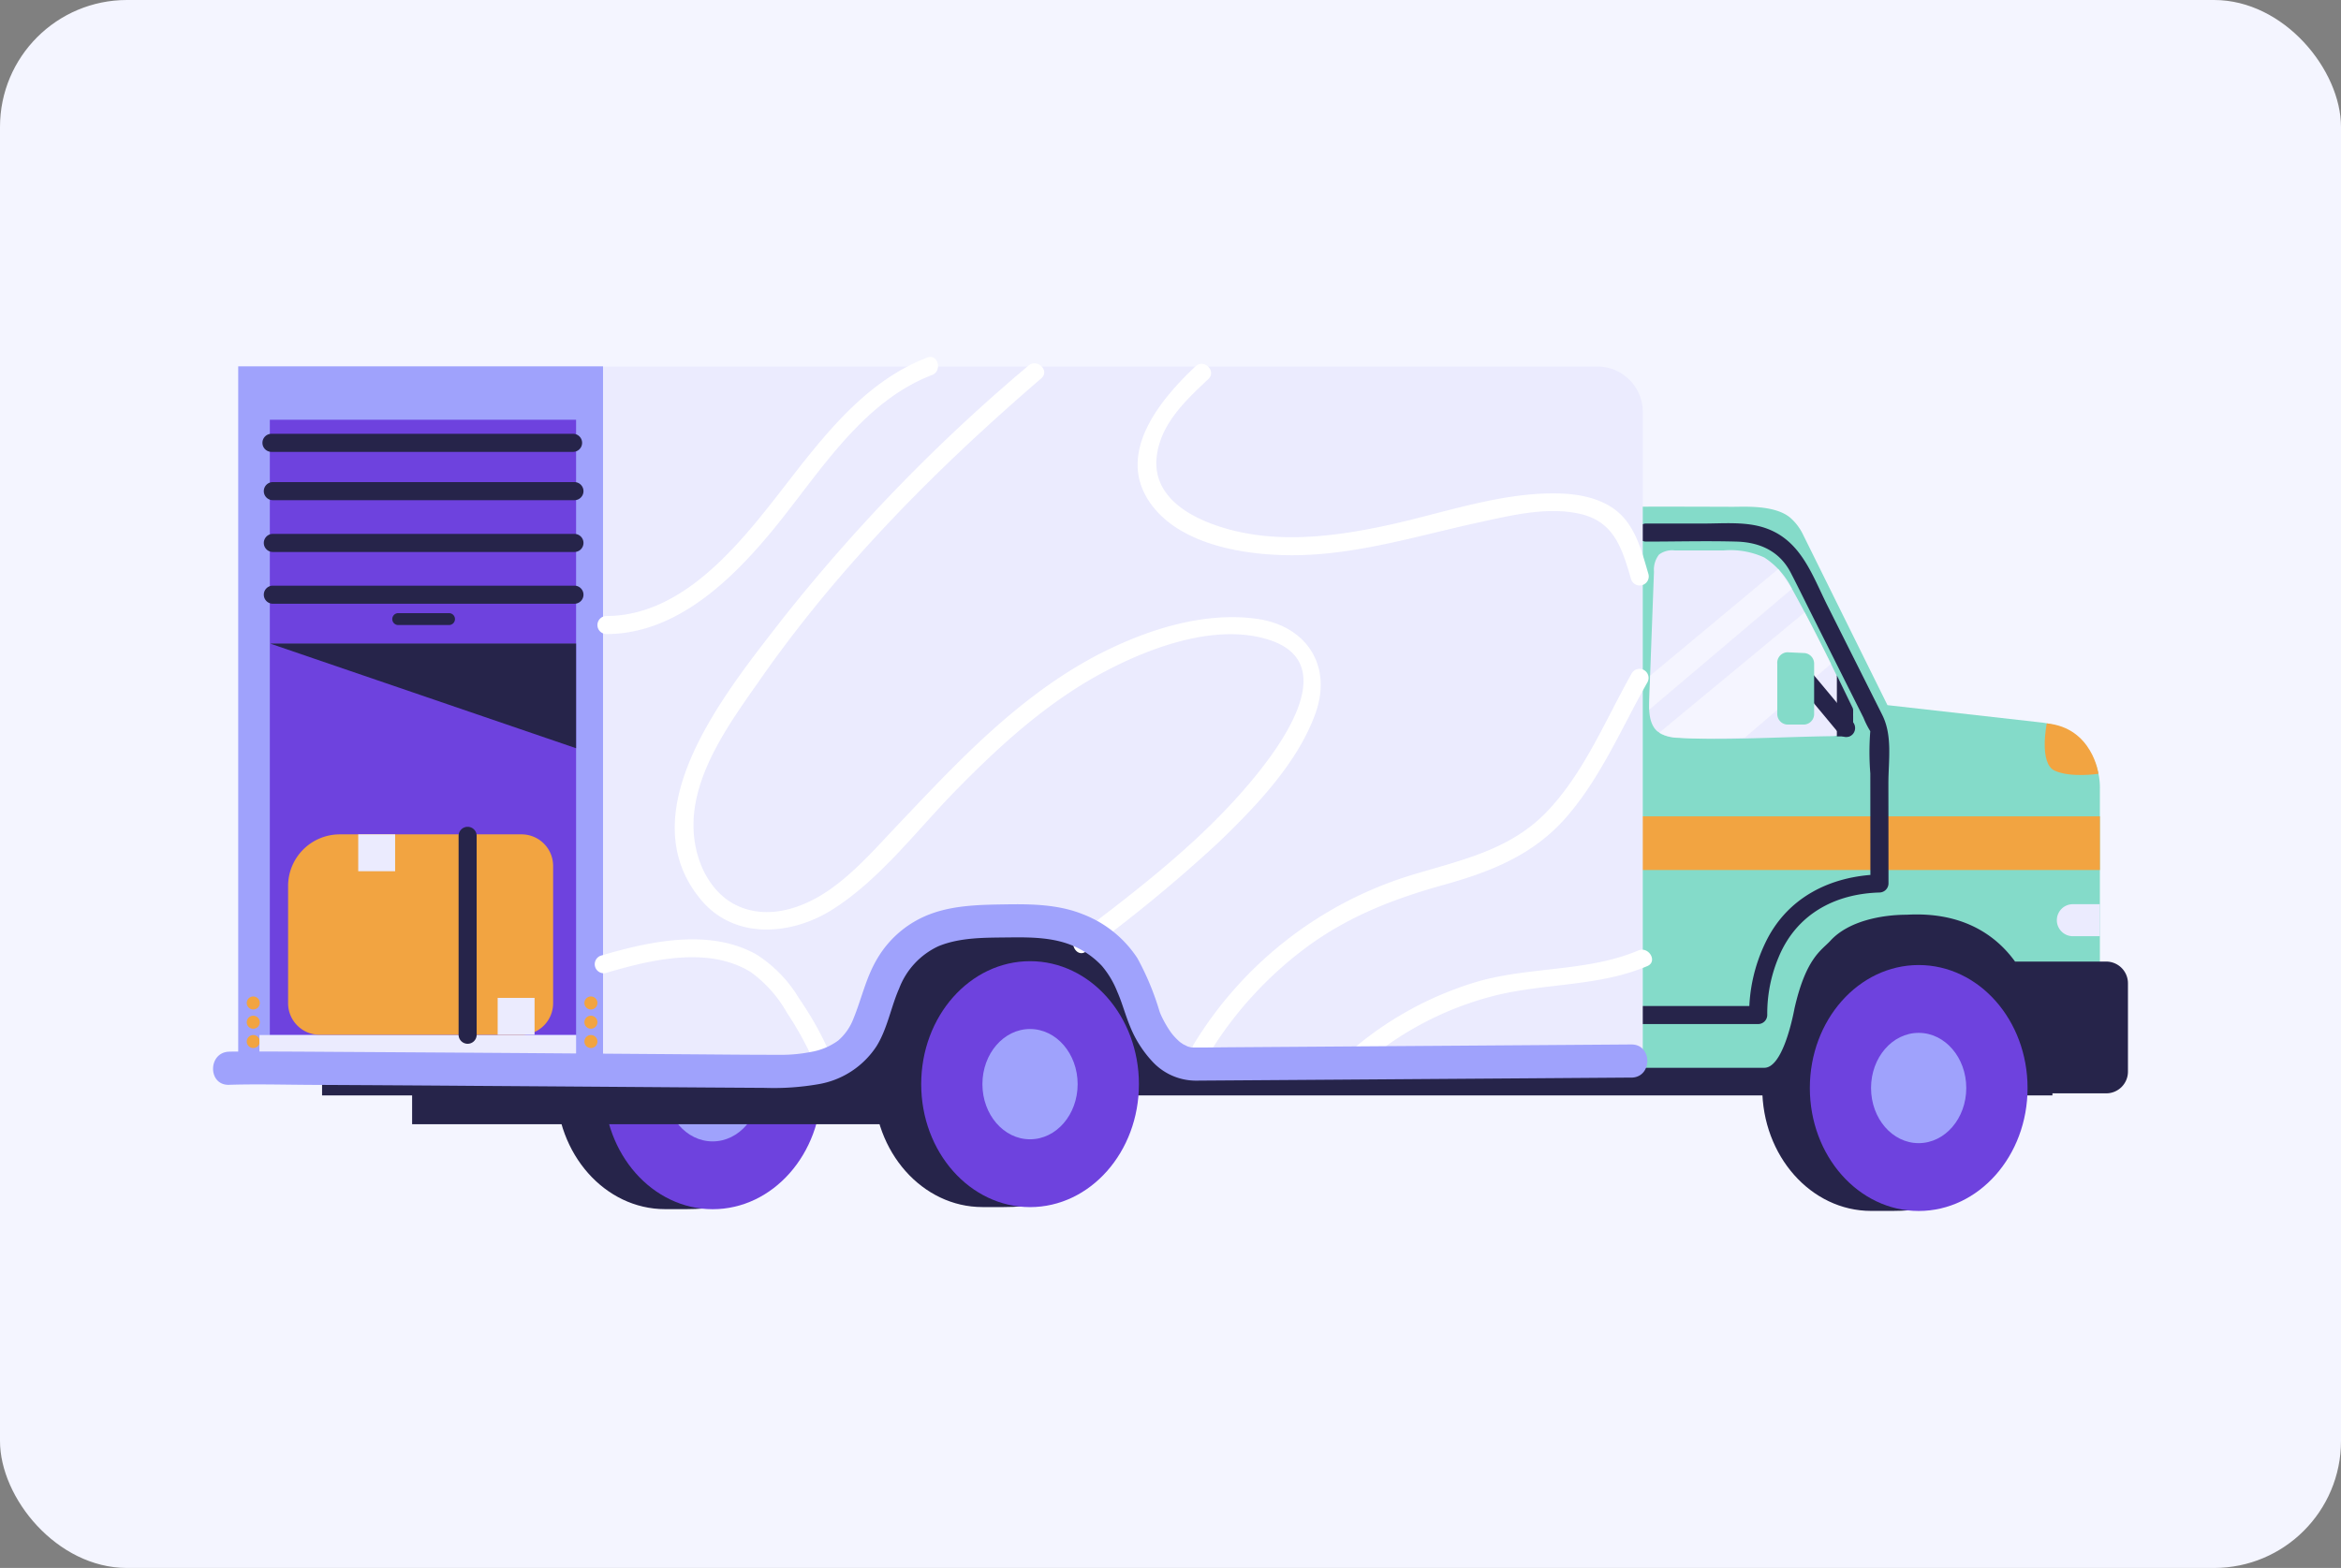 <svg height="197.645" viewBox="0 0 295 197.645" width="295" xmlns="http://www.w3.org/2000/svg" xmlns:xlink="http://www.w3.org/1999/xlink"><rect x="0" y="0" width="295" height="197.645" fill="#808080" stroke="none"/><clipPath id="a"><path d="m0 0h241.303v107.645h-241.303z"/></clipPath><clipPath id="b"><path d="m0 0h21.661v15.921h-21.661z"/></clipPath><clipPath id="c"><path d="m0 0h18.005v17.755h-18.005z"/></clipPath><rect fill="#f4f5ff" height="197.645" rx="16" width="295"/><g clip-path="url(#a)" transform="translate(26.848 45)"><g clip-path="url(#a)" transform="translate(0 -.001)"><path d="m51.177 57.465c0 4.911-1.986 11.157-4.937 14.23-1.375 1.434-5.552 1.266-8.782 1.266-7.576 0-13.718-6.937-13.718-15.5s6.142-15.5 13.718-15.5c.577 0 5.439-.076 6 0 6.775.947 7.722 7.587 7.722 15.494" fill="#26244a" transform="translate(19.505 34.455)"/><path d="m54.469 57.452c0 8.56-6.142 15.5-13.718 15.5s-13.718-6.937-13.718-15.5 6.142-15.5 13.718-15.5 13.718 6.937 13.718 15.5" fill="#6e42de" transform="translate(22.209 34.472)"/><path d="m43.265 53.6c0 3.84-2.685 6.951-6 6.951s-6-3.111-6-6.951 2.685-6.951 6-6.951 6 3.111 6 6.951" fill="#9fa2fc" transform="translate(25.691 38.326)"/><path d="m0 0h59.497v4.623h-59.497z" fill="#26244a" transform="translate(25.085 92.087)"/><path d="m0 0h218.051v27.379h-218.051z" fill="#26244a" transform="translate(13.737 65.701)"/><path d="m134.606 57.587c0 4.911-1.986 11.157-4.937 14.23-1.375 1.434-5.552 1.266-8.782 1.266-7.576 0-13.718-6.937-13.718-15.5s6.142-15.5 13.718-15.5c.577 0 5.439-.077 6 0 6.775.947 7.722 7.587 7.722 15.494" fill="#26244a" transform="translate(88.05 34.555)"/><path d="m137.9 57.574c0 8.56-6.142 15.5-13.718 15.5s-13.718-6.937-13.718-15.5 6.142-15.5 13.718-15.5 13.718 6.937 13.718 15.5" fill="#6e42de" transform="translate(90.754 34.572)"/><path d="m126.694 53.72c0 3.84-2.685 6.951-6 6.951s-6-3.111-6-6.951 2.685-6.951 6-6.951 6 3.111 6 6.951" fill="#9fa2fc" transform="translate(94.236 38.426)"/><path d="m156.411 43.208a8.322 8.322 0 0 0 -7.068-5.652l-19.313-2.179-10.677-21.577a6.615 6.615 0 0 0 -1.474-1.96c-1.907-1.74-5.9-1.459-7.37-1.465-4.909-.018-11.957-.033-11.957 0v70.713h15.963c2.137 0 3.4-5.437 3.763-7.288.018-.086.027-.135.031-.164l.02-.087c1.455-6.368 3.417-7.277 4.516-8.481 2.292-2.508 6.527-3.272 9.614-3.272 13.347-.763 15.95 10.66 15.95 10.66l1.157 6.438h7.234v-33.121a8.586 8.586 0 0 0 -.392-2.565" fill="#84dbc9" transform="translate(80.97 8.509)"/><path d="m0 0h58.251v6.765h-58.251z" fill="#f2a441" transform="translate(179.522 57.903)"/><path d="m99.047 74.635h15.192a1.151 1.151 0 0 0 1.139-1.139 18.327 18.327 0 0 1 1.428-7.275c2.219-5.379 7.02-8.008 12.713-8.168a1.157 1.157 0 0 0 1.138-1.139q-.005-6.3-.013-12.605c0-2.911.546-6.009-.778-8.653q-3.437-6.853-6.873-13.708c-1.978-3.944-3.383-8.394-8.006-9.888-2.4-.778-5.126-.517-7.618-.517q-3.645 0-7.292 0a1.139 1.139 0 0 0 0 2.277c3.807 0 7.629-.106 11.434 0 2.982.084 5.445 1.241 6.833 3.929.822 1.592 1.607 3.2 2.41 4.805l6.749 13.46a11.261 11.261 0 0 0 .836 1.67c.475.636.1-.448.022.047a33.578 33.578 0 0 0 .005 5.312q.005 6.935.013 13.87l1.138-1.138c-6.159.173-11.653 2.9-14.374 8.609a20.557 20.557 0 0 0 -2.043 9.116q.571-.568 1.138-1.138h-15.191a1.139 1.139 0 0 0 0 2.277" fill="#26244a" transform="translate(80.473 9.451)"/><path d="m99.358 32.183q.3-8.061.6-16.121a3.094 3.094 0 0 1 .636-2.153 2.739 2.739 0 0 1 1.971-.523h6.183a10.207 10.207 0 0 1 5.111.891 9.84 9.84 0 0 1 3.485 3.947c3.166 5.718 5.019 9.682 7.418 14.613a2.721 2.721 0 0 1 -2.262 3.963c-6.3.073-14.066.568-19.4.2a4.4 4.4 0 0 1 -2.74-.831c-1.027-.929-1.055-2.563-1-3.986" fill="#ebebfe" transform="translate(81.619 10.997)"/><g clip-path="url(#b)" opacity=".5" transform="translate(182.234 32.185)"><path d="m121.7 24.157-10.842 9.288c-3.049.055-9.54.523-10.817-.6l18.336-15.179z" fill="#fff" transform="translate(-100.04 -17.668)"/></g><g clip-path="url(#c)" opacity=".5" transform="translate(180.962 26.713)"><path d="m117.348 17.171-18 15.249.128-4.3 16.147-13.458z" fill="#fff" transform="translate(-99.343 -14.664)"/></g><path d="m112.332 29.731v-7.7l1.975 4.073a.75.75 0 0 1 .075.326v2.558a.747.747 0 0 1 -.747.747z" fill="#26244a" transform="translate(92.292 18.098)"/><path d="m109.5 23.177c.727.749 1.359 1.616 2.027 2.415q1.536 1.844 3.069 3.691l.7.843a1.142 1.142 0 0 0 1.608 0 1.168 1.168 0 0 0 0-1.61q-2.5-3.017-5.015-6.026c-.257-.306-.5-.636-.781-.924a1.139 1.139 0 1 0 -1.61 1.61" fill="#26244a" transform="translate(89.696 17.449)"/><path d="m108.21 21.832v6.315a1.331 1.331 0 0 0 1.244 1.4h2.155a1.329 1.329 0 0 0 1.244-1.4v-6.211a1.34 1.34 0 0 0 -1.191-1.4l-2.155-.1a1.321 1.321 0 0 0 -1.3 1.4" fill="#84dbc9" transform="translate(88.905 16.786)"/><path d="m126.97 25.354s-1.026 5.033 1 5.962 5.514.392 5.514.392-.754-5.807-6.516-6.354" fill="#f2a441" transform="translate(104.105 20.831)"/><path d="m136.146 58.445h-7.746l-3.742-16.609h11.489a2.739 2.739 0 0 1 2.74 2.74v11.13a2.739 2.739 0 0 1 -2.74 2.74" fill="#26244a" transform="translate(102.418 34.373)"/><path d="m132.978 41.9h-3.41a2.018 2.018 0 1 1 0-4.037h3.41z" fill="#ebebfe" transform="translate(104.795 31.112)"/><path d="m0 0h45.973v89.801h-45.973z" fill="#9fa2fc" transform="translate(3.17 1.179)"/><path d="m26.978 88.225v-87.566h125.3a5.724 5.724 0 0 1 5.722 5.725v81.841h-60.754v-2a15.948 15.948 0 0 0 -15.946-15.946h-9.607c-6.392 0-10.128 4.283-10.893 10.629l-2.47 7.317z" fill="#ebebfe" transform="translate(22.165 .542)"/><path d="m0 0h38.592v28.204h-38.592z" fill="#6e42de" transform="translate(7.155 7.911)"/><path d="m0 0h38.592v49.354h-38.592z" fill="#6e42de" transform="translate(7.155 36.113)"/><path d="m42.52 33.029-38.592-13.205h38.592z" fill="#26244a" transform="translate(3.227 16.288)"/><g fill="#f2a441"><path d="m27.331 45.071a.821.821 0 1 1 -.82-.82.82.82 0 0 1 .82.82" transform="translate(21.107 36.357)"/><path d="m27.331 46.4a.821.821 0 1 1 -.82-.82.82.82 0 0 1 .82.82" transform="translate(21.107 37.453)"/><path d="m27.331 47.739a.821.821 0 1 1 -.82-.82.82.82 0 0 1 .82.82" transform="translate(21.107 38.549)"/><path d="m3.973 45.071a.821.821 0 1 1 -.82-.82.82.82 0 0 1 .82.82" transform="translate(1.916 36.357)"/><path d="m3.973 46.4a.821.821 0 1 1 -.82-.82.82.82 0 0 1 .82.82" transform="translate(1.916 37.453)"/><path d="m3.973 47.739a.821.821 0 1 1 -.82-.82.82.82 0 0 1 .82.82" transform="translate(1.916 38.549)"/></g><path d="m4.614 18.1h38.073a1.139 1.139 0 0 0 0-2.277h-38.073a1.139 1.139 0 0 0 0 2.277" fill="#26244a" transform="translate(2.887 13.003)"/><path d="m4.614 14.519h38.073a1.139 1.139 0 0 0 0-2.277h-38.073a1.139 1.139 0 0 0 0 2.277" fill="#26244a" transform="translate(2.887 10.059)"/><path d="m4.614 10.935h38.073a1.139 1.139 0 0 0 0-2.277h-38.073a1.139 1.139 0 0 0 0 2.277" fill="#26244a" transform="translate(2.887 7.114)"/><path d="m4.519 7.592h38.073a1.139 1.139 0 0 0 0-2.277h-38.073a1.139 1.139 0 0 0 0 2.277" fill="#26244a" transform="translate(2.809 4.368)"/><path d="m0 0h39.904v2.742h-39.904z" fill="#ebebfe" transform="translate(5.844 85.469)"/><path d="m73.132 57.321c0 4.911-1.986 11.157-4.937 14.23-1.375 1.434-5.552 1.266-8.782 1.266-7.576 0-13.718-6.937-13.718-15.5s6.142-15.5 13.718-15.5c.577 0 5.439-.077 6 0 6.775.947 7.722 7.587 7.722 15.494" fill="#26244a" transform="translate(37.543 34.337)"/><path d="m76.425 57.307c0 8.56-6.142 15.5-13.718 15.5s-13.718-6.937-13.718-15.5 6.142-15.5 13.718-15.5 13.718 6.937 13.718 15.5" fill="#6e42de" transform="translate(40.248 34.353)"/><path d="m65.221 53.453c0 3.84-2.685 6.951-6 6.951s-6-3.111-6-6.951 2.685-6.951 6-6.951 6 3.111 6 6.951" fill="#9fa2fc" transform="translate(43.73 38.207)"/><path d="m34.608 58.3h-25.433a3.983 3.983 0 0 1 -3.984-3.982v-14.769a6.516 6.516 0 0 1 6.516-6.516h22.9a3.98 3.98 0 0 1 3.982 3.982v17.3a3.982 3.982 0 0 1 -3.981 3.985" fill="#f2a441" transform="translate(4.265 27.141)"/><path d="m16.986 33.614v25.138a1.139 1.139 0 0 0 2.277 0v-25.138a1.139 1.139 0 0 0 -2.277 0" fill="#26244a" transform="translate(13.956 26.714)"/><path d="m0 0h4.651v4.651h-4.651z" fill="#ebebfe" transform="translate(18.294 60.171)"/><path d="m0 0h4.651v4.651h-4.651z" fill="#ebebfe" transform="translate(35.865 80.786)"/><path d="m19.546 19.223h-6.4a.748.748 0 0 1 0-1.5h6.4a.748.748 0 0 1 0 1.5" fill="#26244a" transform="translate(10.189 14.565)"/><path d="m27.693 34.926c8.869.015 15.924-6.906 21.18-13.34 5.705-6.986 11.057-15.928 19.872-19.311 1.353-.519.765-2.721-.607-2.2-8.138 3.125-13.485 10.465-18.659 17.11-5.3 6.8-12.338 15.478-21.786 15.464a1.139 1.139 0 0 0 0 2.277" fill="#fff" transform="translate(21.849)"/><path d="m76.515.728a220.565 220.565 0 0 0 -31.182 32.16c-6.793 8.807-19.385 24-10.1 35.159 4.232 5.088 11.4 4.523 16.577 1.244 6.036-3.821 10.632-10.006 15.59-15.059 5.443-5.55 11.241-10.851 18.1-14.6 5.922-3.239 14.493-6.521 21.3-4.348 10.716 3.425-1.14 16.872-5.144 21.116-5.733 6.073-12.394 11.165-19.025 16.2-1.153.874-.018 2.853 1.149 1.965a187.073 187.073 0 0 0 16.52-13.582c4.749-4.55 10.148-10.139 12.39-16.456 2.148-6.053-1.213-11.033-7.432-11.888-6.631-.911-13.686 1.337-19.537 4.3-6.621 3.361-12.355 8.189-17.621 13.361-2.727 2.681-5.348 5.467-7.98 8.239-2.685 2.827-5.323 5.875-8.516 8.146-3.249 2.315-7.544 3.867-11.437 2.273-3.23-1.324-5.1-4.636-5.667-7.955-1.321-7.647 4.2-14.986 8.325-20.883 9.917-14.185 22.214-26.526 35.3-37.782 1.113-.958-.5-2.561-1.61-1.61" fill="#fff" transform="translate(26.241 .36)"/><path d="m69.886 70.067a47.785 47.785 0 0 1 12.714-13.725c5.159-3.691 10.784-5.846 16.852-7.53 5.876-1.632 11.234-3.752 15.352-8.443 4.375-4.986 7.055-11.367 10.3-17.1a1.139 1.139 0 0 0 -1.965-1.149c-3.3 5.84-6 12.533-10.682 17.44-4.926 5.168-11.54 6.255-18.045 8.327a48.941 48.941 0 0 0 -26.492 21.031c-.776 1.25 1.193 2.394 1.966 1.149" fill="#fff" transform="translate(55.657 17.72)"/><path d="m71.258.788c-4.485 4.223-10.158 11.045-5.641 17.327 3.82 5.31 12.181 6.543 18.221 6.483 7.911-.08 15.509-2.483 23.174-4.146 4.057-.882 8.718-2.037 12.86-1.024 4.184 1.022 5.159 4.41 6.257 8.146a1.139 1.139 0 0 0 2.2-.6c-.743-2.528-1.443-5.365-3.321-7.328-1.991-2.082-5.062-2.742-7.838-2.825-7.243-.222-14.56 2.437-21.557 3.964-7.279 1.588-15.117 2.537-22.274-.126-3.922-1.461-7.68-4.159-6.924-8.864.63-3.943 3.69-6.795 6.453-9.395 1.069-1.007-.543-2.614-1.61-1.61" fill="#fff" transform="translate(52.549 .387)"/><path d="m27.833 44.522c5.621-1.647 12.848-3.414 18.205-.1a15.908 15.908 0 0 1 4.562 5.122 41.474 41.474 0 0 1 3.381 6.13c.579 1.343 2.543.184 1.965-1.149a41.707 41.707 0 0 0 -3.814-6.784 16.753 16.753 0 0 0 -5.328-5.51c-5.895-3.348-13.46-1.7-19.579.1a1.139 1.139 0 0 0 .6 2.2" fill="#fff" transform="translate(21.713 33.11)"/><path d="m79.631 56.778a40.7 40.7 0 0 1 18-9.957c6.381-1.61 13.154-1.133 19.294-3.74 1.344-.57.184-2.532-1.149-1.965-6.456 2.74-13.837 1.991-20.517 4a43.165 43.165 0 0 0 -17.238 10.052c-1.066 1.011.546 2.619 1.61 1.61" fill="#fff" transform="translate(63.814 33.698)"/><path d="m2.016 60.631c3.437-.109 6.895-.009 10.336.007q10.225.049 20.444.126 10.935.074 21.868.153 7.451.055 14.9.1a32.744 32.744 0 0 0 6.7-.461 10.911 10.911 0 0 0 7.348-4.8c1.377-2.219 1.842-5.031 2.847-7.268a9.622 9.622 0 0 1 4.941-5.324c2.752-1.14 5.927-1.075 8.847-1.111s6.057-.022 8.727 1.335a10.64 10.64 0 0 1 3.044 2.268 11.657 11.657 0 0 1 1.938 3.268c.013.029.171.392.056.118.038.089.073.18.109.271.08.195.157.39.228.587.177.475.337.956.5 1.437.226.661.452 1.319.721 1.962a14.338 14.338 0 0 0 2.767 4.363 7.477 7.477 0 0 0 5.416 2.443c.585 0 1.168-.007 1.752-.011l16.615-.115q10.979-.079 21.959-.155l13.941-.1h.7c2.687-.02 2.692-4.2 0-4.179l-10.048.071q-10.626.077-21.249.149l-19.067.133c-1.541.011-3.084.04-4.625.031h-.129c-.1 0-.2-.007-.3-.009-.335-.009.3.073-.022 0-.215-.051-.424-.107-.638-.179.364.122-.306-.168-.417-.239s-.556-.4-.26-.16c-.191-.157-.373-.326-.548-.5-.153-.153-.3-.315-.439-.475-.062-.067-.117-.14-.177-.211.284.344-.077-.107-.107-.149a13.921 13.921 0 0 1 -1.159-1.993c-.064-.133-.117-.27-.184-.4-.153-.308.182.517.067.157-.044-.129-.1-.262-.148-.39a34.113 34.113 0 0 0 -2.793-6.716 14.36 14.36 0 0 0 -6.931-5.558c-3.027-1.208-6.407-1.273-9.623-1.222-3.146.049-6.474.089-9.461 1.193a13.05 13.05 0 0 0 -6.744 5.62c-1.432 2.377-1.976 5.046-3.015 7.581a6.875 6.875 0 0 1 -1.938 2.78 8.137 8.137 0 0 1 -3.346 1.415 19.816 19.816 0 0 1 -4.29.375c-3.947 0-7.895-.044-11.84-.071l-21.019-.154q-10.8-.074-21.593-.138c-4.51-.026-9.021-.067-13.531-.046-.377 0-.754 0-1.129.015-2.681.084-2.694 4.263 0 4.177" fill="#9fa2fc" transform="translate(0 31.113)"/></g></g></svg>